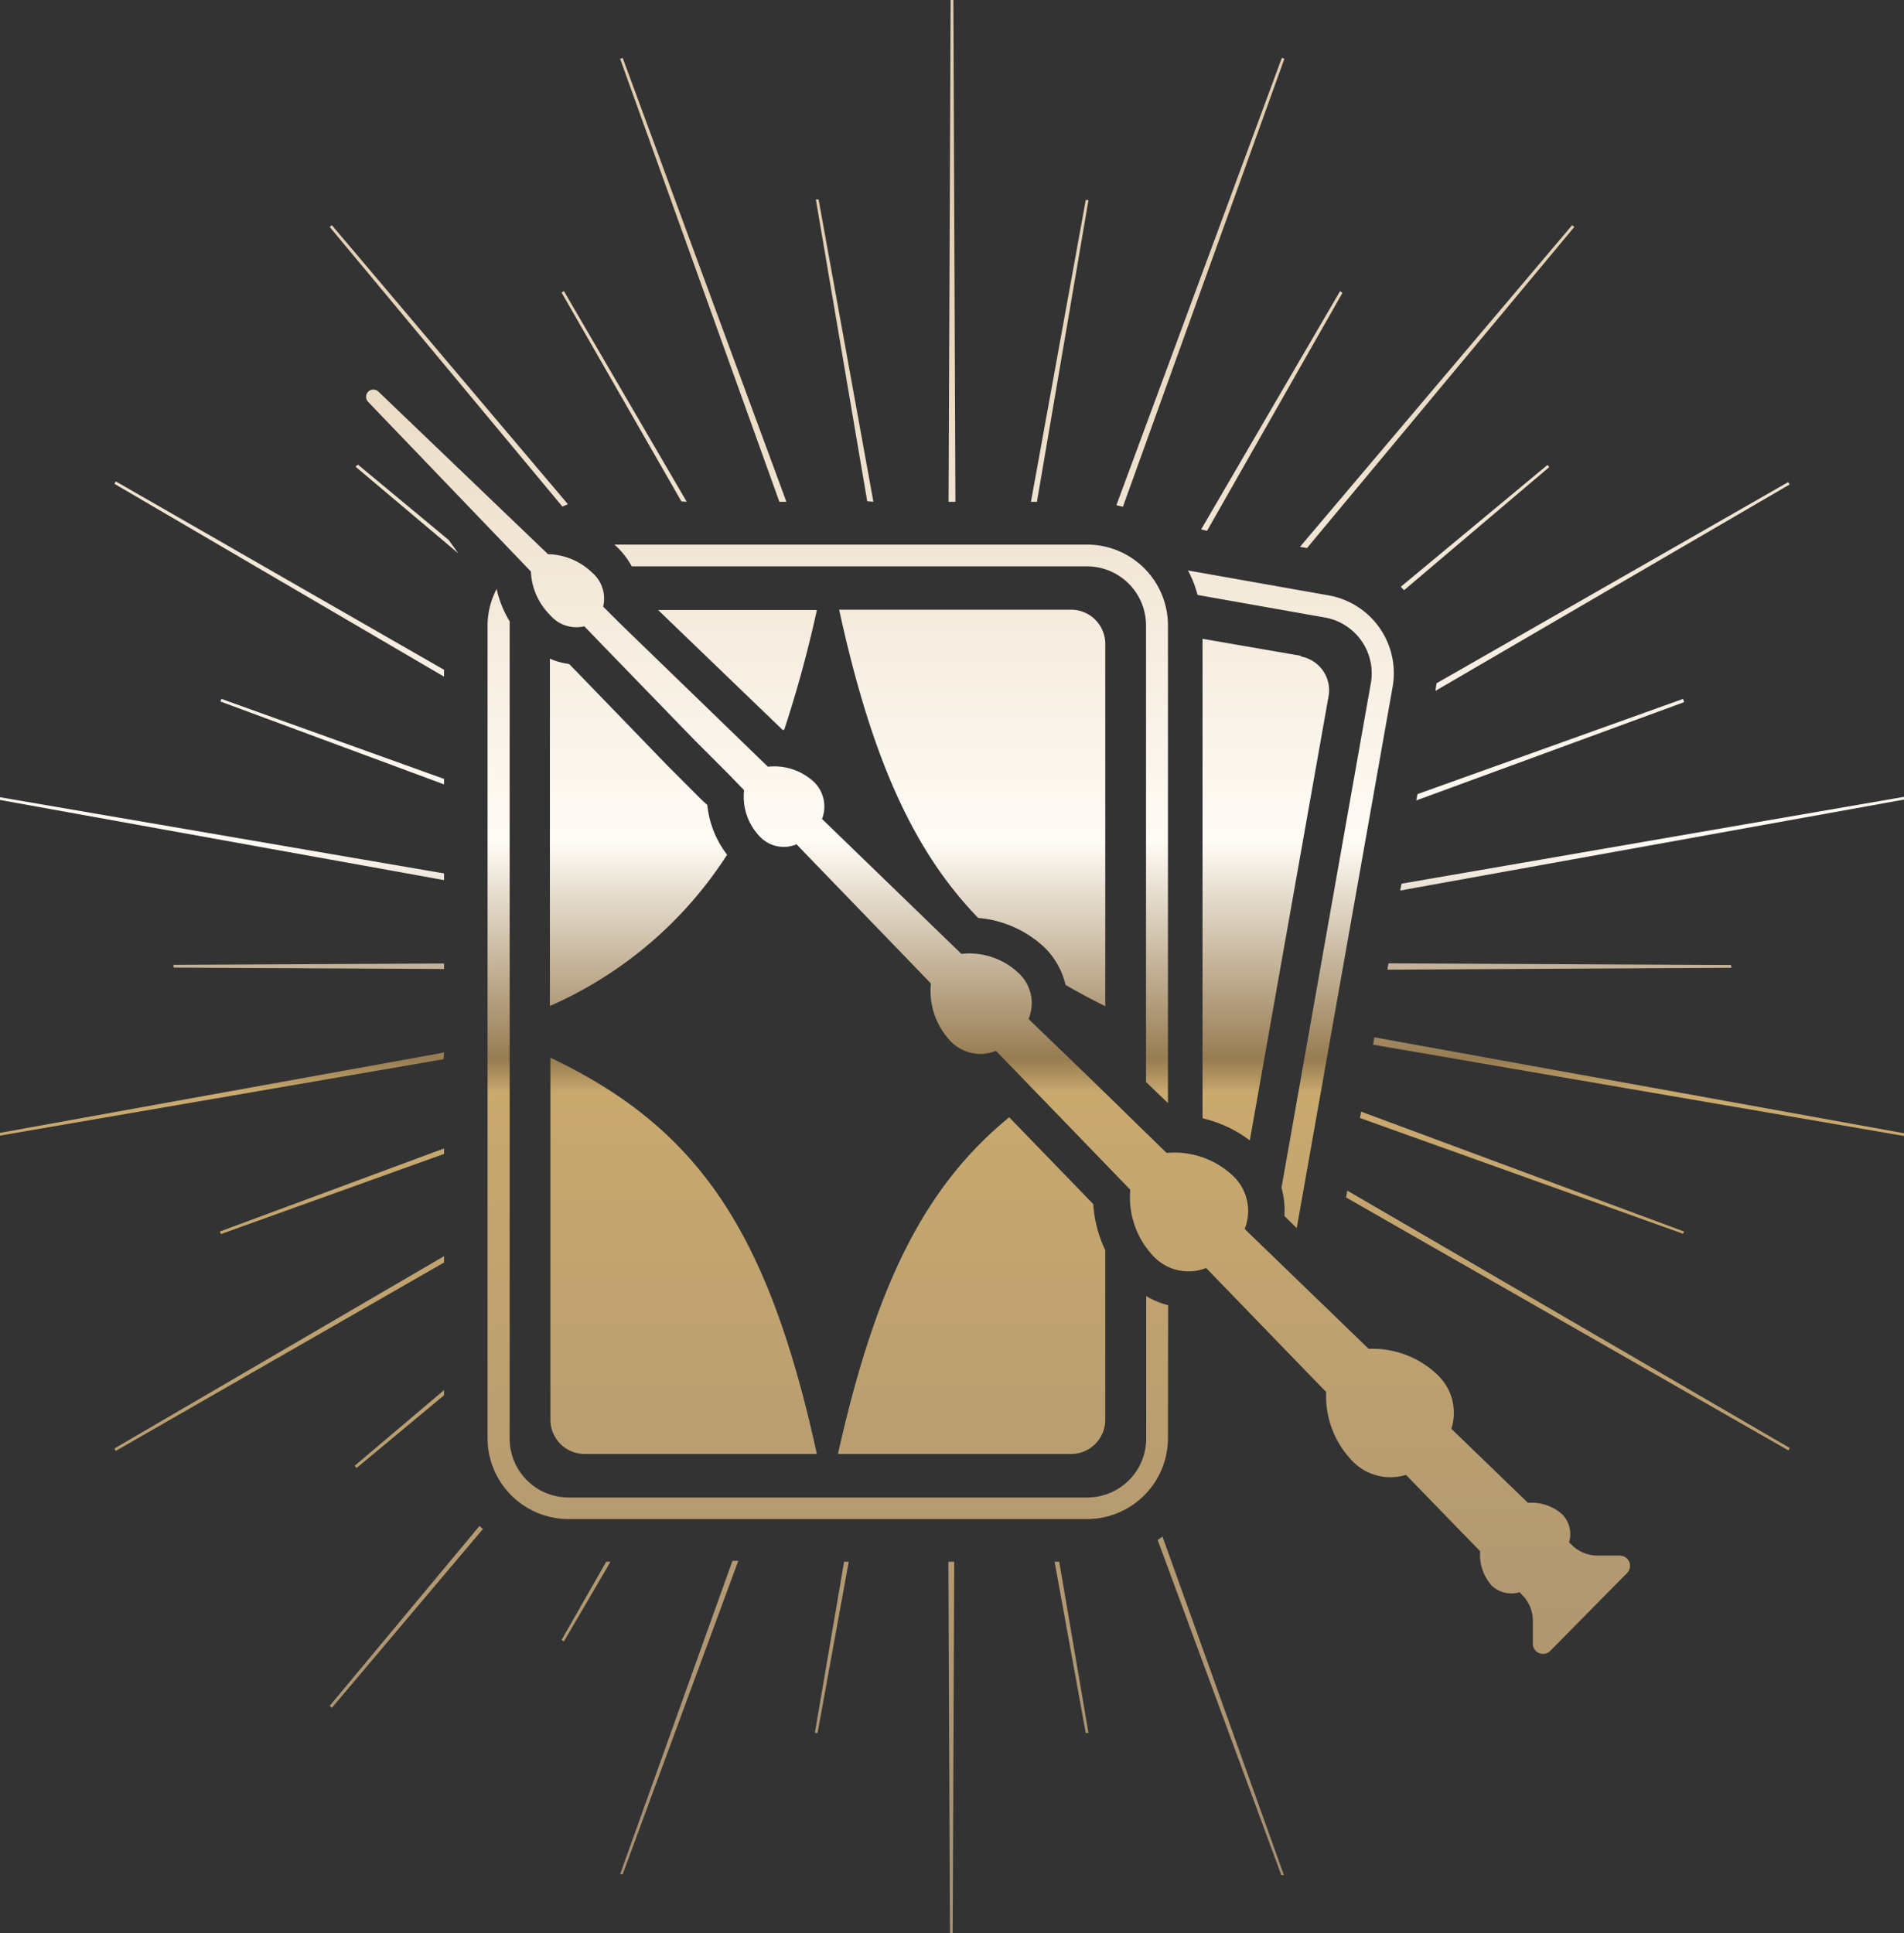 <svg xmlns="http://www.w3.org/2000/svg" xmlns:xlink="http://www.w3.org/1999/xlink" viewBox="0 0 111.18 112.87">
  <rect x="0" y="0" width="111.18" height="112.87" fill="#333333" stroke="none"/>
  <defs>
    <linearGradient id="a" data-name="New Gradient Swatch 1" x1="55.59" y1="107.6" x2="55.59" y2="10.29" gradientUnits="userSpaceOnUse">
      <stop offset="0" stop-color="#a79174"/>
      <stop offset="0.45" stop-color="#c9a96e"/>
      <stop offset="0.47" stop-color="#977c52"/>
      <stop offset="0.6" stop-color="#fffbf5"/>
      <stop offset="1" stop-color="#e1cdaf"/>
    </linearGradient>
  </defs>
  <path d="M83.88,39.9l20.54-11.75.08.14L83.82,40.34C83.84,40.19,83.87,40,83.88,39.9ZM68.2,64.41V36.52a4.72,4.72,0,0,0-4.72-4.72H35.87a1.9,1.9,0,0,1,.21.19,4.56,4.56,0,0,1,.81,1.08H63.48a3.45,3.45,0,0,1,3.44,3.45V63.18Zm30.08-23.6L82.77,46.37l-.07.37L98.34,41ZM51,29.3l-3.2-17.65-.16,0,3,17.62Zm25,9-5.78-1v28a7.29,7.29,0,0,1,2.76,1.29l4.61-26A2,2,0,0,0,75.93,38.33ZM90.36,27.15,81.8,34.26a1.8,1.8,0,0,0,.19.2l8.48-7.19ZM63.56,11.68l-.16,0L60.2,29.3h.35ZM76.32,32,91.93,13.25l-.13-.1L75.91,31.93ZM55.67,0h-.16l-.12,29.3h.4ZM70.48,31,78.39,17.1,78.25,17,70.14,30.91ZM75,3.43l-.15-.05L65.19,29.5l.38.09Zm26.08,52.92-20-.1-.07.37,20.1-.11ZM64.54,82.91V73a7.29,7.29,0,0,1-.7-2.69l-4.91-5.07c-5,4.08-7.82,9.92-10,19.66H62.55A2,2,0,0,0,64.54,82.91Zm33.8-11-18.86-7-.07.37,18.87,6.76ZM77.61,34.77l-8.24-1.46a6.54,6.54,0,0,1,.56,1.43l7.45,1.32a3.31,3.31,0,0,1,2.67,3.82L74.83,69.35A4.91,4.91,0,0,1,75,71l.72.71,5.6-31.61A4.61,4.61,0,0,0,77.61,34.77ZM81.76,52l29.42-5.31,0-.16L81.84,51.6Zm-61-24.75,6,5.06-.56-.78-5.3-4.4ZM62.55,35.6H49c1.85,8.47,4.24,14,8.12,18A6.45,6.45,0,0,1,61,55.33a4.54,4.54,0,0,1,1.22,2.18c.74.43,1.5.84,2.32,1.24V37.58A2,2,0,0,0,62.55,35.6ZM34.13,84.9H47.7c-2.83-12.9-6.85-19-15.56-23.14V82.91A2,2,0,0,0,34.13,84.9Zm8.32-35A5.73,5.73,0,0,1,41.3,47L41,46.73l-2-2-5.26-5.44-.51-.52a4.06,4.06,0,0,1-1.12-.31V58.74A23.54,23.54,0,0,0,42.45,49.92Zm3.25-7.28h.09a70.51,70.51,0,0,0,1.91-7H38.43ZM80.18,61l31,5.33,0-.16L80.25,60.57ZM61.58,91.19l1.82,10,.16,0-1.71-10Zm-14,10,.16,0,1.82-10h-.27Zm7.89,11.68h.16l.09-21.68h-.34ZM19.25,99.61l.13.11L28.2,89.28,28,89.1Zm13.54-3.85.14.08,2.72-4.65H35.4Zm3.42,13.68.15,0,6.75-18.3h-.34Zm32-33.23a4.75,4.75,0,0,1-1.28-.53V84a3.44,3.44,0,0,1-3.44,3.44H33.2A3.44,3.44,0,0,1,29.76,84V36.52c0-.09,0-.16,0-.24A6.17,6.17,0,0,1,29,34.39a4.63,4.63,0,0,0-.53,2.13V84A4.73,4.73,0,0,0,33.2,88.7H63.48A4.73,4.73,0,0,0,68.2,84ZM45.92,29.3,36.36,3.38l-.15.05,9.3,25.87ZM67.6,89.92l7.22,19.57.15,0L67.88,89.72A2.83,2.83,0,0,1,67.6,89.92Zm11-20,25.83,14.77.08-.14L78.67,69.52ZM25.93,45.8v-.32l-13-4.67-.06.15Zm0-6.69-19.17-11-.08.14L25.93,39.51Zm0,42.36v-.3l-5.22,4.42.11.13ZM40.1,29.3,32.93,17l-.14.08,7,12.2Zm-6.94.14L19.38,13.15l-.13.1L32.84,29.58ZM25.93,51,0,46.55l0,.16,25.93,4.68Zm0,22.35L6.68,84.58l.08.14,19.17-11Zm0-16.77v-.32l-15.8.08v.16Zm0,10.8v-.32L12.84,71.91l.06.15Zm0-5.92L0,66.15l0,.16,25.9-4.46Zm68.7,29.37-1.38,0a2.1,2.1,0,0,1-1.44-.59l-.19-.18a1.66,1.66,0,0,0-.4-1.64,2.72,2.72,0,0,0-2-.67l-4.47-4.32a3.06,3.06,0,0,0-.83-3.17,5.49,5.49,0,0,0-4-1.5l-7.24-7A2.82,2.82,0,0,0,72,68.66a5,5,0,0,0-3.88-1.34L63.69,63,60.06,59.5a2.39,2.39,0,0,0-.57-2.67,4.19,4.19,0,0,0-3.35-1.13L48,47.82a2,2,0,0,0-.46-2.15,3.4,3.4,0,0,0-2.7-.9l-8.62-8.35h0l-1-1a2,2,0,0,0-.66-2A3.82,3.82,0,0,0,32,32.36l-9.9-9.49a.43.43,0,0,0-.6,0h0a.43.43,0,0,0,0,.6L31,33.37a3.8,3.8,0,0,0,1.12,2.54,2,2,0,0,0,2,.66l1.16,1.2h0l5.27,5.44h0l2,2,.9.93a3.36,3.36,0,0,0,.91,2.7,1.92,1.92,0,0,0,2.15.46l6,6.21,1.85,1.92a4.26,4.26,0,0,0,1.14,3.36,2.41,2.41,0,0,0,2.66.57L66,69.47a5,5,0,0,0,1.35,3.88,2.81,2.81,0,0,0,3.08.69l6.24,6.45h0l.77.79a5.44,5.44,0,0,0,1.5,4,3.08,3.08,0,0,0,3.16.84l4.33,4.46a2.72,2.72,0,0,0,.67,2,1.66,1.66,0,0,0,1.63.39l.18.19a2.13,2.13,0,0,1,.6,1.44l0,1.38a.59.59,0,0,0,.17.42.6.6,0,0,0,.84,0L95,91.86A.6.6,0,0,0,95,91,.64.64,0,0,0,94.63,90.84Z" style="fill: url(#a)"/>
</svg>

